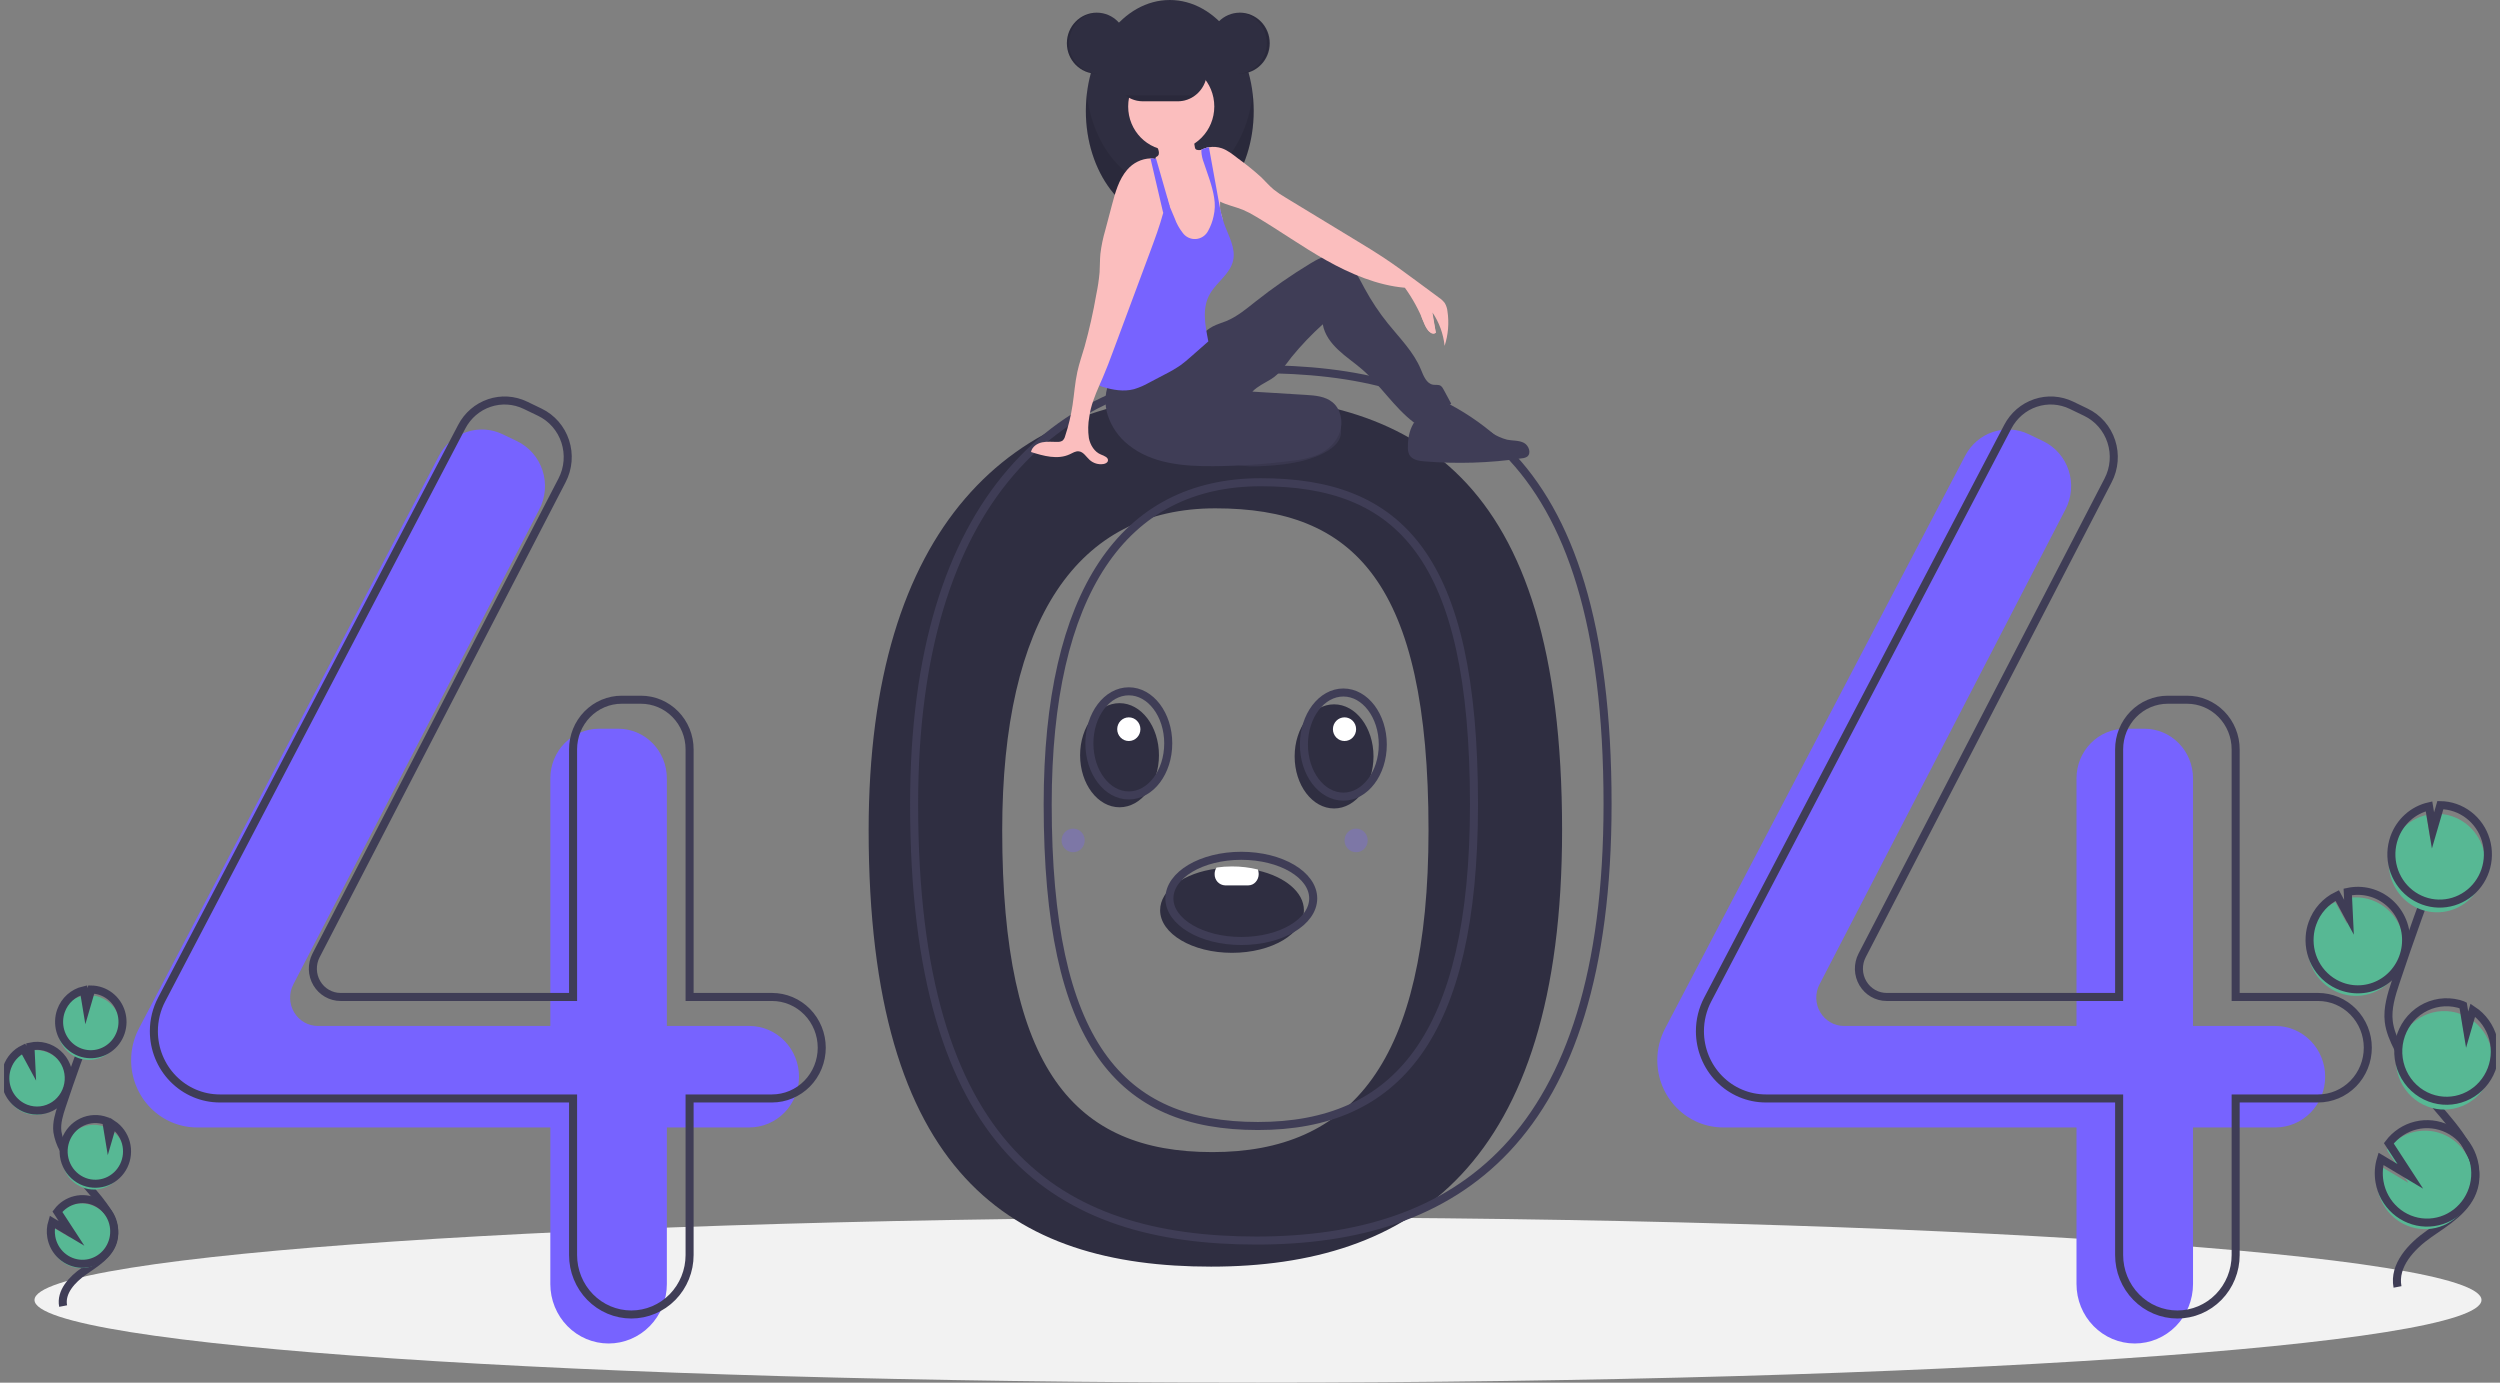 <svg width="311" height="172" viewBox="0 0 311 172" fill="none" xmlns="http://www.w3.org/2000/svg">
<rect x="0" y="0" width="311" height="172" fill="#808080" stroke="none"/>
<g clip-path="url(#clip0_2_3)">
<path d="M156.495 172C240.554 172 308.697 167.397 308.697 161.719C308.697 156.041 240.554 151.438 156.495 151.438C72.436 151.438 4.292 156.041 4.292 161.719C4.292 167.397 72.436 172 156.495 172Z" fill="#F2F2F2"/>
<path d="M150.661 49.168C125.863 49.168 108.059 65.402 108.059 103.279C108.059 146.207 125.863 157.57 150.661 157.57C175.459 157.57 194.324 145.125 194.324 103.279C194.324 58.548 175.459 49.168 150.661 49.168ZM150.824 143.321C133.649 143.321 124.675 133.04 124.675 103.307C124.675 77.072 134.016 63.237 151.192 63.237C168.367 63.237 177.708 72.325 177.708 103.307C177.708 132.29 168 143.321 150.824 143.321Z" fill="#2F2E41"/>
<path d="M93.21 127.629H82.957V96.823C82.957 95.187 82.32 93.617 81.186 92.46C80.052 91.303 78.514 90.653 76.91 90.653H74.508C73.714 90.653 72.927 90.813 72.194 91.123C71.46 91.433 70.794 91.888 70.232 92.46C69.671 93.033 69.225 93.713 68.922 94.462C68.618 95.21 68.461 96.013 68.461 96.823V127.629H39.541C38.946 127.629 38.362 127.472 37.844 127.174C37.326 126.875 36.892 126.445 36.585 125.925C36.278 125.405 36.108 124.813 36.091 124.206C36.074 123.599 36.211 122.998 36.489 122.462L67.098 63.351C67.48 62.614 67.711 61.806 67.778 60.975C67.845 60.145 67.746 59.309 67.488 58.518C67.23 57.727 66.817 56.998 66.275 56.375C65.733 55.751 65.072 55.246 64.334 54.89L62.527 54.02C61.124 53.344 59.52 53.244 58.047 53.741C56.573 54.238 55.344 55.294 54.612 56.69L17.281 127.945C16.646 129.159 16.313 130.513 16.313 131.889C16.313 132.988 16.525 134.076 16.937 135.091C17.349 136.106 17.953 137.028 18.714 137.805C19.476 138.582 20.38 139.198 21.374 139.618C22.369 140.039 23.435 140.255 24.512 140.255H68.461V159.735C68.461 160.706 68.649 161.668 69.013 162.565C69.377 163.462 69.911 164.277 70.584 164.964C71.257 165.651 72.056 166.195 72.935 166.567C73.815 166.939 74.757 167.13 75.709 167.13H75.709C76.661 167.13 77.603 166.939 78.483 166.567C79.362 166.195 80.161 165.651 80.834 164.964C81.507 164.277 82.041 163.462 82.405 162.565C82.769 161.668 82.957 160.706 82.957 159.735V140.255H93.21C94.851 140.255 96.424 139.59 97.585 138.406C98.745 137.222 99.397 135.616 99.397 133.942C99.397 132.268 98.745 130.662 97.585 129.478C96.424 128.294 94.851 127.629 93.21 127.629Z" fill="#7763FF"/>
<path d="M283.065 127.629H272.812V96.823C272.812 95.187 272.175 93.617 271.041 92.46C269.907 91.303 268.369 90.653 266.765 90.653H264.363C263.569 90.653 262.783 90.813 262.049 91.123C261.316 91.433 260.649 91.888 260.088 92.46C259.526 93.033 259.081 93.713 258.777 94.462C258.473 95.21 258.317 96.013 258.317 96.823V127.629H229.397C228.802 127.629 228.217 127.472 227.699 127.174C227.181 126.875 226.747 126.445 226.44 125.925C226.133 125.405 225.963 124.813 225.946 124.206C225.929 123.599 226.067 122.998 226.345 122.462L256.953 63.351C257.335 62.614 257.566 61.806 257.633 60.975C257.7 60.145 257.601 59.309 257.343 58.518C257.085 57.727 256.672 56.998 256.13 56.375C255.588 55.751 254.927 55.246 254.189 54.89L252.382 54.02C250.979 53.344 249.375 53.244 247.902 53.741C246.429 54.238 245.199 55.294 244.468 56.69L207.136 127.945C206.501 129.159 206.168 130.513 206.168 131.889C206.168 134.108 207.032 136.236 208.57 137.805C210.107 139.374 212.193 140.255 214.367 140.255H258.317V159.735C258.317 161.696 259.08 163.577 260.439 164.964C261.799 166.351 263.642 167.13 265.564 167.13C267.486 167.13 269.33 166.351 270.689 164.964C272.048 163.577 272.812 161.696 272.812 159.735V140.255H283.065C284.706 140.255 286.279 139.59 287.44 138.406C288.6 137.222 289.252 135.616 289.252 133.942C289.252 132.268 288.6 130.662 287.44 129.478C286.279 128.294 284.706 127.629 283.065 127.629Z" fill="#7763FF"/>
<path d="M96.038 124.022H85.785V93.216C85.785 92.405 85.629 91.603 85.325 90.855C85.021 90.106 84.576 89.426 84.014 88.853C83.453 88.28 82.786 87.826 82.052 87.516C81.319 87.206 80.533 87.046 79.739 87.046H77.336C75.733 87.046 74.195 87.696 73.061 88.853C71.927 90.01 71.29 91.579 71.29 93.216V124.022H42.37C41.775 124.022 41.19 123.865 40.672 123.566C40.154 123.268 39.72 122.838 39.413 122.318C39.106 121.798 38.936 121.206 38.919 120.599C38.903 119.992 39.04 119.391 39.318 118.854L69.926 59.744C70.308 59.007 70.539 58.199 70.606 57.368C70.673 56.537 70.575 55.701 70.316 54.911C70.058 54.12 69.645 53.391 69.103 52.767C68.561 52.144 67.901 51.639 67.162 51.283L65.355 50.412C63.952 49.736 62.348 49.636 60.875 50.133C59.402 50.63 58.172 51.686 57.441 53.083L20.11 124.338C19.474 125.551 19.141 126.906 19.141 128.282V128.282C19.141 130.501 20.005 132.628 21.543 134.197C23.08 135.766 25.166 136.648 27.34 136.648H71.29V156.127C71.29 157.099 71.477 158.06 71.841 158.957C72.206 159.855 72.74 160.67 73.412 161.357C74.085 162.043 74.885 162.588 75.764 162.96C76.643 163.331 77.586 163.523 78.537 163.523H78.537C80.46 163.523 82.303 162.743 83.662 161.357C85.022 159.97 85.785 158.089 85.785 156.127V136.648H96.038C96.85 136.648 97.655 136.484 98.406 136.167C99.156 135.85 99.838 135.385 100.413 134.799C100.987 134.212 101.443 133.516 101.754 132.751C102.065 131.985 102.225 131.164 102.225 130.335V130.335C102.225 129.506 102.065 128.685 101.754 127.919C101.443 127.153 100.987 126.457 100.413 125.871C99.838 125.285 99.156 124.82 98.406 124.502C97.655 124.185 96.85 124.022 96.038 124.022V124.022Z" stroke="#3F3D56" stroke-miterlimit="10"/>
<path d="M288.368 124.022H278.115V93.216C278.115 91.579 277.478 90.01 276.344 88.853C275.21 87.696 273.672 87.046 272.069 87.046H269.666C268.872 87.046 268.086 87.206 267.352 87.516C266.619 87.826 265.952 88.28 265.391 88.853C264.829 89.426 264.384 90.106 264.08 90.855C263.776 91.603 263.62 92.405 263.62 93.216V124.022H234.7C234.105 124.022 233.52 123.865 233.002 123.566C232.484 123.268 232.05 122.838 231.743 122.318C231.436 121.798 231.266 121.206 231.249 120.599C231.233 119.992 231.37 119.391 231.648 118.854L262.256 59.744C262.638 59.007 262.869 58.199 262.936 57.368C263.003 56.537 262.905 55.701 262.646 54.911C262.388 54.12 261.975 53.391 261.433 52.767C260.891 52.144 260.231 51.639 259.492 51.283L257.685 50.412C256.282 49.736 254.678 49.636 253.205 50.133C251.732 50.63 250.502 51.686 249.771 53.083L212.44 124.338C211.804 125.551 211.471 126.906 211.471 128.282C211.471 130.501 212.335 132.628 213.873 134.197C215.41 135.766 217.496 136.648 219.67 136.648H263.62V156.127C263.62 158.089 264.383 159.97 265.743 161.357C267.102 162.743 268.945 163.523 270.867 163.523V163.523C272.79 163.523 274.633 162.743 275.992 161.357C277.352 159.97 278.115 158.089 278.115 156.127V136.648H288.368C289.181 136.648 289.985 136.484 290.736 136.167C291.486 135.85 292.168 135.385 292.743 134.799C293.318 134.212 293.773 133.516 294.084 132.751C294.395 131.985 294.555 131.164 294.555 130.335V130.335C294.555 128.66 293.903 127.055 292.743 125.871C291.583 124.687 290.009 124.022 288.368 124.022V124.022Z" stroke="#3F3D56" stroke-miterlimit="10"/>
<path d="M156.318 45.922C131.52 45.922 113.715 62.155 113.715 100.033C113.715 142.96 131.52 154.324 156.318 154.324C181.116 154.324 199.981 141.878 199.981 100.033C199.981 55.301 181.116 45.922 156.318 45.922ZM156.481 140.075C139.305 140.075 130.332 129.793 130.332 100.06C130.332 73.825 139.673 59.99 156.848 59.99C174.024 59.99 183.364 69.078 183.364 100.06C183.364 129.044 173.657 140.075 156.481 140.075V140.075Z" stroke="#3F3D56" stroke-miterlimit="10"/>
<path d="M136.441 9.171C138.497 9.171 140.163 7.471 140.163 5.373C140.163 3.275 138.497 1.575 136.441 1.575C134.385 1.575 132.718 3.275 132.718 5.373C132.718 7.471 134.385 9.171 136.441 9.171Z" fill="#2F2E41"/>
<path d="M145.52 27.606C151.286 27.606 155.961 21.426 155.961 13.803C155.961 6.18 151.286 0 145.52 0C139.754 0 135.079 6.18 135.079 13.803C135.079 21.426 139.754 27.606 145.52 27.606Z" fill="#2F2E41"/>
<path opacity="0.1" d="M145.52 23.437C140.29 23.437 135.958 18.353 135.197 11.719C135.118 12.411 135.079 13.107 135.079 13.803C135.079 21.426 139.754 27.606 145.52 27.606C151.286 27.606 155.961 21.426 155.961 13.803C155.961 13.107 155.922 12.411 155.843 11.719C155.082 18.353 150.75 23.437 145.52 23.437Z" fill="black"/>
<path d="M166.766 54.226C166.542 55.166 165.575 55.919 164.504 56.445C162.253 57.551 159.477 57.881 156.783 57.992C156.096 58.035 155.407 58.022 154.722 57.953C153.394 57.822 152.149 57.238 151.187 56.295C151.118 56.249 151.062 56.187 151.024 56.113C150.985 56.039 150.966 55.957 150.967 55.873C150.968 55.789 150.99 55.708 151.031 55.635C151.072 55.562 151.13 55.501 151.2 55.458C152.634 53.851 155.026 52.865 157.437 52.156C159.264 51.618 162.452 50.224 164.445 50.412C166.376 50.595 167.049 53.039 166.766 54.226Z" fill="#3F3D56"/>
<path opacity="0.1" d="M166.766 54.226C166.542 55.166 165.575 55.919 164.504 56.445C162.253 57.551 159.477 57.881 156.783 57.992C156.096 58.035 155.407 58.022 154.722 57.953C153.394 57.822 152.149 57.238 151.187 56.295C151.118 56.249 151.062 56.187 151.024 56.113C150.985 56.039 150.966 55.957 150.967 55.873C150.968 55.789 150.99 55.708 151.031 55.635C151.072 55.562 151.13 55.501 151.2 55.458C152.634 53.851 155.026 52.865 157.437 52.156C159.264 51.618 162.452 50.224 164.445 50.412C166.376 50.595 167.049 53.039 166.766 54.226Z" fill="black"/>
<path d="M138.144 47.199C137.457 48.573 137.332 50.17 137.798 51.637C138.272 53.094 139.158 54.374 140.346 55.316C143.258 57.699 147.267 58.026 151 57.993C154.271 57.964 157.538 57.736 160.783 57.309C161.87 57.211 162.938 56.958 163.957 56.557C165.175 56.019 166.246 55.033 166.68 53.753C167.113 52.473 166.805 50.905 165.775 50.051C164.87 49.3 163.622 49.197 162.458 49.126L155.796 48.717C156.454 48.038 157.331 47.653 158.132 47.159C159.195 46.504 159.902 45.403 160.675 44.411C161.866 42.958 163.162 41.599 164.553 40.343C164.769 41.612 165.556 42.654 166.482 43.53C167.408 44.405 168.475 45.11 169.438 45.944C171.769 47.963 173.447 50.703 175.899 52.568C177.585 52.116 179.162 51.313 180.529 50.209L179.577 48.448C179.497 48.267 179.374 48.11 179.217 47.991C178.948 47.822 178.6 47.909 178.287 47.861C177.45 47.733 177.084 46.747 176.756 45.951C175.854 43.766 174.128 42.071 172.654 40.239C171.565 38.886 170.6 37.435 169.769 35.904C169.274 34.991 168.821 34.04 168.149 33.254C167.477 32.467 166.535 31.849 165.512 31.846C164.608 31.844 163.775 32.313 162.998 32.783C160.631 34.218 158.354 35.801 156.179 37.523C155.041 38.424 153.911 39.377 152.576 39.929C152.014 40.162 151.421 40.321 150.882 40.604C149.938 41.1 149.221 41.939 148.45 42.684C145.698 45.34 141.93 47.062 138.144 47.199Z" fill="#3F3D56"/>
<path d="M152.073 28.292C152.042 29.104 151.873 29.904 151.573 30.657C151.421 31.032 151.195 31.372 150.908 31.654C150.622 31.936 150.282 32.155 149.909 32.297C149.379 32.442 148.824 32.461 148.286 32.351C147.818 32.301 147.366 32.144 146.964 31.892C146.34 31.453 146.028 30.672 145.915 29.906C145.801 29.142 145.852 28.361 145.78 27.591C145.709 26.97 145.593 26.354 145.433 25.75C145.384 25.549 145.334 25.349 145.285 25.148C145.237 24.948 145.189 24.748 145.146 24.548C145.106 24.36 145.069 24.171 145.037 23.981C145.011 23.821 144.987 23.66 144.97 23.498C144.954 23.017 144.875 22.541 144.736 22.081C144.606 21.783 144.443 21.501 144.25 21.241C144.167 21.12 144.087 21 144.014 20.875C143.801 20.55 143.702 20.161 143.733 19.772C143.742 19.712 143.756 19.652 143.776 19.595C143.783 19.573 143.791 19.55 143.8 19.529C143.882 19.506 143.957 19.464 144.019 19.405C144.081 19.346 144.128 19.273 144.155 19.191C144.187 19.016 144.172 18.835 144.113 18.668C144.045 18.433 143.952 18.207 143.836 17.994C143.76 17.853 143.501 17.599 143.499 17.438C143.495 17.114 144.116 16.853 144.368 16.725C145.135 16.333 145.991 16.155 146.848 16.212C147.398 16.25 147.993 16.422 148.296 16.892C148.569 17.315 148.532 17.863 148.649 18.355C148.661 18.427 148.691 18.494 148.735 18.551C148.794 18.606 148.869 18.641 148.948 18.651C149.083 18.678 149.221 18.684 149.357 18.668H149.358C149.394 18.665 149.43 18.659 149.465 18.652C149.677 18.612 149.877 18.523 150.051 18.393C150.164 18.363 150.277 18.338 150.392 18.318C150.396 18.318 150.401 18.317 150.405 18.315C150.86 19.78 150.919 21.35 151.292 22.842C151.476 23.584 151.74 24.317 151.777 25.08C151.78 25.113 151.781 25.148 151.782 25.182C151.787 25.427 151.768 25.675 151.778 25.919C151.782 26.029 151.794 26.139 151.815 26.247C151.855 26.421 151.906 26.592 151.966 26.76L151.969 26.769C151.986 26.822 152.002 26.877 152.016 26.932C152.026 26.971 152.035 27.011 152.042 27.05L152.043 27.053C152.111 27.462 152.121 27.879 152.073 28.292Z" fill="#FBBEBE"/>
<path d="M145.702 18.713C148.66 18.713 151.058 16.266 151.058 13.247C151.058 10.229 148.66 7.782 145.702 7.782C142.743 7.782 140.345 10.229 140.345 13.247C140.345 16.266 142.743 18.713 145.702 18.713Z" fill="#FBBEBE"/>
<path d="M179.71 43.027C179.555 41.535 179.035 40.108 178.199 38.875C178.338 39.718 178.478 40.56 178.617 41.403C178.444 41.454 178.259 41.452 178.087 41.398C177.914 41.344 177.761 41.24 177.646 41.098C177.42 40.811 177.247 40.484 177.136 40.134C176.528 38.592 175.732 37.135 174.767 35.795C171.357 35.505 167.986 34.063 164.987 32.382C161.988 30.701 159.18 28.686 156.221 26.934C155.708 26.618 155.173 26.339 154.621 26.101C153.695 25.722 152.655 25.526 151.777 25.08C151.718 25.05 151.659 25.019 151.601 24.986C151.403 24.876 151.215 24.747 151.04 24.602C150.946 24.523 150.856 24.439 150.771 24.35C150.333 23.83 149.986 23.237 149.744 22.597C149.273 21.534 149.105 20.251 148.635 19.187C148.851 18.981 149.094 18.806 149.357 18.668H149.358C149.396 18.647 149.434 18.628 149.473 18.609C149.659 18.52 149.853 18.448 150.051 18.393C150.164 18.363 150.277 18.338 150.392 18.318C150.396 18.318 150.401 18.317 150.405 18.315C150.936 18.227 151.479 18.271 151.99 18.443C152.736 18.701 153.365 19.215 153.993 19.701C155.012 20.434 155.989 21.225 156.921 22.071C157.438 22.577 157.91 23.133 158.467 23.592C158.929 23.956 159.417 24.286 159.926 24.579C162.937 26.409 165.949 28.239 168.961 30.069C169.981 30.689 171.001 31.309 171.998 31.965C173.513 32.962 174.973 34.042 176.432 35.121C177.291 35.756 178.151 36.392 179.01 37.028C179.292 37.212 179.54 37.445 179.741 37.718C179.919 38.027 180.03 38.371 180.065 38.728C180.281 40.17 180.159 41.642 179.71 43.027Z" fill="#FBBEBE"/>
<path d="M153.402 32.402C153.04 34.056 151.402 35.055 150.546 36.508C149.482 38.31 149.916 40.406 150.316 42.471C149.586 43.113 148.855 43.755 148.125 44.397C147.722 44.75 147.319 45.105 146.885 45.417C146.252 45.849 145.59 46.237 144.905 46.577C144.259 46.916 143.612 47.255 142.966 47.595C142.365 47.939 141.728 48.215 141.068 48.415C139.794 48.749 138.441 48.516 137.181 48.129C137.032 48.089 136.889 48.03 136.756 47.952C136.677 47.904 136.609 47.841 136.554 47.766C136.43 47.539 136.385 47.275 136.426 47.018C136.554 44.854 137.073 42.736 137.589 40.633C137.865 39.371 138.237 38.133 138.7 36.93C139.154 35.899 139.676 34.901 140.262 33.942C140.909 32.735 141.676 31.599 142.55 30.552C142.976 30.149 143.334 29.678 143.611 29.157C143.933 28.407 143.809 27.546 143.874 26.729C143.924 26.115 144.084 25.516 144.345 24.96V24.959C144.485 24.66 144.653 24.376 144.848 24.111C144.936 24.32 145.024 24.529 145.112 24.738C145.17 24.875 145.228 25.012 145.285 25.148C145.359 25.325 145.433 25.5 145.506 25.675C145.718 26.177 145.929 26.678 146.14 27.18C146.368 27.812 146.693 28.402 147.102 28.93C147.29 29.2 147.542 29.416 147.836 29.557C148.129 29.698 148.454 29.758 148.777 29.733C149.1 29.708 149.412 29.597 149.681 29.413C149.95 29.228 150.167 28.975 150.312 28.679C150.617 28.126 150.838 27.529 150.967 26.909C151.147 26.153 151.171 25.368 151.04 24.602C150.821 23.127 150.207 21.621 149.76 20.251C149.578 19.794 149.473 19.309 149.449 18.817C149.449 18.761 149.455 18.706 149.465 18.652C149.468 18.638 149.47 18.623 149.473 18.609C149.659 18.52 149.853 18.448 150.051 18.393C150.164 18.363 150.277 18.338 150.392 18.318C150.785 20.49 151.179 22.661 151.573 24.833C151.582 24.884 151.592 24.934 151.601 24.986C151.657 25.298 151.715 25.609 151.778 25.919C151.835 26.201 151.897 26.482 151.966 26.76L151.969 26.769C151.993 26.863 152.017 26.957 152.042 27.05L152.043 27.053C152.113 27.309 152.191 27.563 152.279 27.813C152.813 29.32 153.744 30.837 153.402 32.402Z" fill="#7763FF"/>
<path d="M175.141 55.64C175.124 55.959 175.185 56.277 175.317 56.566C175.652 57.191 176.457 57.333 177.153 57.391C181.219 57.732 185.31 57.605 189.348 57.012C189.567 56.997 189.78 56.93 189.969 56.816C190.543 56.405 190.189 55.404 189.562 55.084C188.935 54.763 188.191 54.84 187.503 54.702C186.82 54.526 186.169 54.238 185.576 53.849C184.181 53.031 182.807 52.178 181.452 51.291C180.646 50.763 179.694 50.199 178.786 50.512C176.326 51.361 175.125 52.933 175.141 55.64Z" fill="#3F3D56"/>
<path d="M145.167 24.432V24.433C145.16 24.472 145.154 24.51 145.146 24.548C145.136 24.611 145.124 24.675 145.112 24.738C145 25.326 144.862 25.912 144.703 26.494C144.267 28.101 143.683 29.682 143.104 31.24C141.55 35.418 139.995 39.597 138.44 43.775C138.048 44.828 137.657 45.881 137.211 46.912C137.062 47.256 136.908 47.602 136.756 47.952C136.209 49.206 135.685 50.5 135.51 51.834C135.348 52.712 135.329 53.611 135.455 54.495C135.629 55.37 136.149 56.224 136.964 56.547C137.361 56.706 137.931 56.918 137.822 57.339C137.763 57.571 137.505 57.684 137.273 57.723C136.968 57.772 136.655 57.753 136.357 57.666C136.06 57.578 135.785 57.425 135.552 57.217C135.117 56.823 134.783 56.211 134.205 56.145C133.804 56.101 133.436 56.345 133.069 56.517C131.573 57.214 129.829 56.726 128.258 56.23C128.381 55.581 129.02 55.153 129.655 55.023C130.29 54.893 130.946 54.985 131.593 54.968C131.801 54.979 132.006 54.925 132.183 54.813C132.341 54.665 132.451 54.472 132.5 54.259C132.917 52.998 133.228 51.703 133.427 50.389C133.636 49.015 133.723 47.62 134.021 46.263C134.253 45.204 134.61 44.178 134.917 43.139C135.511 40.999 135.998 38.829 136.377 36.639C136.569 35.729 136.706 34.808 136.789 33.881C136.84 33.112 136.816 32.34 136.888 31.574C137.01 30.577 137.214 29.593 137.498 28.631C137.775 27.581 138.053 26.532 138.33 25.484C138.741 23.932 139.183 22.32 140.225 21.114C140.587 20.689 141.031 20.345 141.528 20.103C142.026 19.86 142.567 19.724 143.119 19.704C143.325 19.704 143.531 19.727 143.733 19.772C143.767 19.78 143.8 19.788 143.834 19.798C144.054 19.856 144.265 19.945 144.461 20.063C144.783 19.854 144.946 19.927 145.16 20.249C145.347 20.589 145.435 20.977 145.414 21.366C145.432 22.394 145.349 23.421 145.167 24.432Z" fill="#FBBEBE"/>
<path d="M145.52 25.661L145.506 25.675L145.433 25.75L144.703 26.494L144.345 24.96L143.119 19.704C143.325 19.704 143.531 19.727 143.733 19.772C143.742 19.712 143.756 19.652 143.776 19.595L143.834 19.798L144.25 21.241L145.037 23.981L145.167 24.432V24.433L145.52 25.661Z" fill="#7763FF"/>
<path d="M150.152 8.892C150.151 9.379 150.057 9.86 149.874 10.31C149.69 10.759 149.422 11.167 149.084 11.511C148.962 11.636 148.831 11.752 148.692 11.857C148.065 12.339 147.302 12.6 146.518 12.6H142.162C141.199 12.599 140.277 12.207 139.597 11.513C138.917 10.818 138.535 9.876 138.535 8.894C138.535 7.912 138.917 6.97 139.597 6.275C140.277 5.58 141.199 5.189 142.162 5.187H146.518C147.48 5.19 148.403 5.581 149.084 6.275C149.764 6.969 150.149 7.91 150.152 8.892Z" fill="#2F2E41"/>
<path d="M154.236 9.171C156.292 9.171 157.958 7.471 157.958 5.373C157.958 3.275 156.292 1.575 154.236 1.575C152.18 1.575 150.513 3.275 150.513 5.373C150.513 7.471 152.18 9.171 154.236 9.171Z" fill="#2F2E41"/>
<path opacity="0.1" d="M154.145 1.575C154.099 1.575 154.054 1.577 154.009 1.578C154.972 1.614 155.884 2.03 156.553 2.737C157.221 3.445 157.595 4.39 157.595 5.373C157.595 6.356 157.221 7.301 156.553 8.009C155.884 8.716 154.972 9.132 154.009 9.168C154.054 9.169 154.099 9.171 154.145 9.171C155.132 9.171 156.079 8.771 156.777 8.059C157.475 7.346 157.868 6.38 157.868 5.373C157.868 4.366 157.475 3.4 156.777 2.687C156.079 1.975 155.132 1.575 154.145 1.575Z" fill="black"/>
<path opacity="0.1" d="M136.441 1.575C136.486 1.575 136.532 1.577 136.577 1.578C135.614 1.614 134.702 2.03 134.033 2.737C133.365 3.445 132.991 4.39 132.991 5.373C132.991 6.356 133.365 7.301 134.033 8.009C134.702 8.716 135.614 9.132 136.577 9.168C136.532 9.169 136.486 9.171 136.441 9.171C135.454 9.17 134.508 8.77 133.811 8.058C133.113 7.345 132.722 6.38 132.722 5.373C132.722 4.366 133.113 3.401 133.811 2.688C134.508 1.976 135.454 1.576 136.441 1.575Z" fill="black"/>
<path opacity="0.1" d="M148.692 11.857C148.065 12.339 147.302 12.6 146.518 12.6H142.162C141.377 12.6 140.614 12.339 139.988 11.857H148.692Z" fill="black"/>
<path d="M176.82 39.378C176.82 39.378 177.758 42.137 178.617 41.403L177.932 37.796L176.82 39.378Z" fill="#FBBEBE"/>
<path d="M291.016 123.517C291.89 123.841 292.826 123.954 293.75 123.846C294.674 123.738 295.561 123.413 296.34 122.896C297.12 122.379 297.771 121.684 298.243 120.866C298.715 120.048 298.994 119.13 299.058 118.183C299.123 117.236 298.971 116.287 298.614 115.411C298.258 114.534 297.707 113.754 297.005 113.132C296.303 112.51 295.468 112.063 294.568 111.826C293.667 111.588 292.725 111.568 291.815 111.766L291.966 114.92L290.503 112.217C289.068 112.905 287.959 114.146 287.421 115.668C287.23 116.201 287.113 116.759 287.075 117.326C286.983 118.654 287.318 119.978 288.029 121.095C288.74 122.212 289.789 123.063 291.016 123.517Z" fill="#57B894"/>
<path d="M298.251 160.095C297.735 157.413 299.972 155.035 302.182 153.489C304.391 151.944 306.973 150.425 307.727 147.803C308.81 144.033 305.583 140.581 303.071 137.604C301.207 135.395 299.607 132.968 298.303 130.374C297.781 129.334 297.3 128.247 297.163 127.087C296.965 125.416 297.491 123.753 298.021 122.159C299.787 116.85 301.674 111.585 303.684 106.365" stroke="#3F3D56" stroke-miterlimit="10"/>
<path d="M291.263 122.705C292.137 123.029 293.073 123.142 293.997 123.034C294.921 122.926 295.808 122.601 296.588 122.084C297.367 121.567 298.019 120.872 298.49 120.054C298.962 119.236 299.241 118.318 299.305 117.371C299.37 116.424 299.218 115.475 298.862 114.599C298.505 113.722 297.954 112.942 297.252 112.32C296.55 111.698 295.716 111.251 294.815 111.014C293.914 110.777 292.972 110.756 292.063 110.954L292.213 114.108L290.751 111.405C289.315 112.093 288.207 113.334 287.668 114.856C287.477 115.389 287.361 115.947 287.323 116.514C287.23 117.842 287.565 119.166 288.276 120.283C288.987 121.4 290.036 122.251 291.263 122.705V122.705Z" stroke="#3F3D56" stroke-miterlimit="10"/>
<path d="M297.517 105.275C297.861 104.31 298.436 103.448 299.192 102.769C299.947 102.09 300.858 101.616 301.84 101.39L302.334 104.388L303.251 101.239C304.524 101.259 305.757 101.69 306.774 102.471C307.791 103.253 308.538 104.344 308.908 105.587C309.277 106.829 309.25 108.16 308.83 109.386C308.41 110.612 307.619 111.67 306.572 112.408C305.524 113.146 304.274 113.524 303.001 113.49C301.729 113.455 300.5 113.008 299.492 112.215C298.485 111.421 297.751 110.321 297.396 109.074C297.041 107.826 297.083 106.496 297.517 105.275H297.517Z" fill="#57B894"/>
<path d="M297.847 104.193C298.19 103.227 298.766 102.365 299.521 101.686C300.277 101.007 301.187 100.533 302.169 100.307L302.664 103.306L303.581 100.157C304.853 100.176 306.087 100.607 307.104 101.389C308.121 102.17 308.868 103.261 309.237 104.504C309.607 105.747 309.58 107.077 309.16 108.303C308.74 109.53 307.949 110.588 306.901 111.325C305.854 112.063 304.603 112.442 303.331 112.407C302.058 112.372 300.83 111.926 299.822 111.132C298.815 110.338 298.08 109.238 297.725 107.991C297.37 106.744 297.413 105.414 297.847 104.193H297.847Z" stroke="#3F3D56" stroke-miterlimit="10"/>
<path d="M302.017 137.665C303.403 138.178 304.926 138.152 306.295 137.593C307.664 137.035 308.783 135.981 309.44 134.634C310.097 133.287 310.245 131.741 309.856 130.289C309.467 128.838 308.568 127.584 307.331 126.765L306.627 129.185L306.127 126.151C306.122 126.149 306.117 126.147 306.112 126.145C305.371 125.87 304.583 125.747 303.795 125.783C303.007 125.818 302.234 126.012 301.519 126.353C300.804 126.694 300.163 127.175 299.63 127.769C299.098 128.363 298.685 129.058 298.416 129.814C298.147 130.571 298.027 131.374 298.062 132.178C298.098 132.983 298.288 133.772 298.622 134.501C298.957 135.23 299.429 135.884 300.011 136.427C300.593 136.97 301.275 137.391 302.017 137.665H302.017Z" fill="#57B894"/>
<path d="M302.302 136.568C303.689 137.081 305.211 137.056 306.58 136.497C307.949 135.938 309.069 134.885 309.726 133.538C310.383 132.191 310.531 130.644 310.142 129.193C309.753 127.742 308.854 126.487 307.617 125.668L306.913 128.088L306.413 125.055C306.408 125.052 306.403 125.05 306.398 125.049C305.656 124.774 304.869 124.651 304.081 124.686C303.293 124.722 302.52 124.916 301.805 125.256C301.09 125.597 300.448 126.078 299.916 126.672C299.383 127.266 298.971 127.961 298.702 128.718C298.433 129.474 298.313 130.278 298.348 131.082C298.383 131.886 298.574 132.675 298.908 133.404C299.242 134.133 299.714 134.788 300.297 135.331C300.879 135.874 301.561 136.294 302.302 136.568H302.302Z" stroke="#3F3D56" stroke-miterlimit="10"/>
<path d="M295.765 147.84C296.003 149.224 296.701 150.482 297.74 151.403C298.78 152.325 300.098 152.853 301.474 152.901C302.85 152.948 304.201 152.511 305.299 151.663C306.397 150.815 307.175 149.608 307.504 148.243C307.833 146.879 307.693 145.441 307.106 144.17C306.519 142.899 305.522 141.873 304.281 141.263C303.041 140.653 301.632 140.497 300.292 140.821C298.953 141.145 297.763 141.929 296.922 143.042L299.598 147.151L295.942 144.97C295.659 145.898 295.598 146.883 295.765 147.84Z" fill="#57B894"/>
<path d="M296.012 147.028C296.251 148.412 296.948 149.67 297.988 150.591C299.027 151.513 300.346 152.041 301.722 152.089C303.098 152.136 304.448 151.699 305.546 150.851C306.644 150.003 307.423 148.796 307.752 147.431C308.081 146.067 307.94 144.629 307.353 143.358C306.766 142.087 305.769 141.061 304.528 140.451C303.288 139.841 301.88 139.685 300.54 140.009C299.2 140.333 298.01 141.117 297.17 142.23L299.845 146.339L296.189 144.158C295.906 145.086 295.845 146.071 296.012 147.028V147.028Z" stroke="#3F3D56" stroke-miterlimit="10"/>
<path d="M3.099 138.443C3.673 138.656 4.288 138.73 4.895 138.659C5.502 138.589 6.085 138.375 6.597 138.035C7.11 137.695 7.538 137.239 7.847 136.701C8.157 136.164 8.341 135.561 8.383 134.939C8.425 134.317 8.326 133.693 8.091 133.117C7.857 132.541 7.495 132.029 7.034 131.62C6.572 131.211 6.024 130.917 5.433 130.762C4.841 130.606 4.222 130.592 3.624 130.722L3.723 132.794L2.762 131.019C1.819 131.471 1.091 132.286 0.737 133.286C0.611 133.636 0.535 134.003 0.51 134.375C0.449 135.248 0.669 136.118 1.137 136.852C1.604 137.586 2.293 138.145 3.099 138.443Z" fill="#57B894"/>
<path d="M7.853 162.475C7.514 160.713 8.983 159.151 10.435 158.136C11.887 157.12 13.583 156.122 14.078 154.399C14.79 151.922 12.67 149.654 11.019 147.698C9.795 146.247 8.743 144.652 7.887 142.948C7.515 142.279 7.261 141.548 7.138 140.788C7.008 139.691 7.353 138.598 7.702 137.551C8.862 134.063 10.102 130.604 11.422 127.174" stroke="#3F3D56" stroke-miterlimit="10"/>
<path d="M3.261 137.91C3.836 138.123 4.451 138.197 5.058 138.126C5.665 138.055 6.247 137.841 6.76 137.502C7.272 137.162 7.7 136.705 8.01 136.168C8.32 135.63 8.503 135.027 8.546 134.405C8.588 133.783 8.488 133.16 8.254 132.584C8.02 132.008 7.658 131.495 7.196 131.087C6.735 130.678 6.187 130.384 5.595 130.228C5.004 130.072 4.385 130.059 3.787 130.189L3.886 132.261L2.925 130.485C1.982 130.937 1.253 131.753 0.9 132.753C0.774 133.103 0.697 133.47 0.673 133.842C0.612 134.715 0.832 135.584 1.299 136.318C1.766 137.052 2.455 137.611 3.261 137.91V137.91Z" stroke="#3F3D56" stroke-miterlimit="10"/>
<path d="M7.371 126.458C7.596 125.824 7.974 125.257 8.471 124.811C8.967 124.365 9.565 124.053 10.21 123.905L10.535 125.875L11.138 123.806C11.974 123.819 12.784 124.102 13.453 124.616C14.121 125.129 14.611 125.846 14.854 126.662C15.097 127.479 15.079 128.353 14.803 129.159C14.527 129.964 14.008 130.66 13.319 131.144C12.631 131.629 11.81 131.878 10.974 131.855C10.138 131.832 9.33 131.539 8.668 131.017C8.006 130.496 7.524 129.773 7.291 128.954C7.057 128.134 7.085 127.26 7.371 126.458Z" fill="#57B894"/>
<path d="M7.587 125.747C7.813 125.112 8.191 124.546 8.687 124.1C9.184 123.654 9.782 123.342 10.427 123.194L10.752 125.164L11.354 123.095C12.191 123.108 13.001 123.391 13.669 123.904C14.337 124.418 14.828 125.135 15.071 125.951C15.314 126.768 15.296 127.642 15.02 128.447C14.744 129.253 14.225 129.948 13.536 130.433C12.848 130.918 12.026 131.166 11.19 131.144C10.354 131.121 9.547 130.827 8.885 130.306C8.223 129.784 7.741 129.062 7.507 128.242C7.274 127.423 7.302 126.549 7.587 125.747V125.747Z" stroke="#3F3D56" stroke-miterlimit="10"/>
<path d="M10.327 147.738C11.238 148.075 12.238 148.059 13.137 147.692C14.037 147.324 14.773 146.632 15.204 145.747C15.636 144.862 15.733 143.846 15.477 142.893C15.222 141.939 14.631 141.115 13.819 140.577L13.356 142.167L13.028 140.174C13.024 140.172 13.021 140.171 13.018 140.17C12.53 139.989 12.013 139.908 11.495 139.932C10.977 139.955 10.469 140.082 10 140.306C9.53 140.53 9.108 140.846 8.758 141.236C8.408 141.626 8.137 142.083 7.961 142.58C7.784 143.078 7.705 143.605 7.728 144.134C7.751 144.662 7.876 145.181 8.096 145.66C8.316 146.139 8.626 146.569 9.009 146.925C9.392 147.282 9.839 147.558 10.327 147.738Z" fill="#57B894"/>
<path d="M10.514 147.018C11.425 147.355 12.426 147.338 13.325 146.971C14.225 146.604 14.96 145.912 15.392 145.027C15.823 144.142 15.921 143.126 15.665 142.172C15.41 141.219 14.819 140.394 14.006 139.857L13.543 141.446L13.215 139.453C13.212 139.452 13.209 139.451 13.205 139.45C12.718 139.269 12.201 139.189 11.684 139.212C11.166 139.236 10.658 139.363 10.189 139.587C9.241 140.039 8.508 140.857 8.151 141.861C7.794 142.865 7.843 143.972 8.286 144.939C8.729 145.906 9.531 146.654 10.514 147.018V147.018Z" stroke="#3F3D56" stroke-miterlimit="10"/>
<path d="M6.219 154.424C6.376 155.333 6.834 156.159 7.517 156.765C8.2 157.37 9.066 157.718 9.97 157.749C10.875 157.78 11.762 157.493 12.483 156.935C13.204 156.378 13.716 155.585 13.932 154.689C14.149 153.792 14.056 152.847 13.671 152.012C13.285 151.177 12.63 150.503 11.815 150.102C10.999 149.702 10.074 149.599 9.194 149.812C8.314 150.025 7.532 150.54 6.98 151.271L8.737 153.971L6.336 152.538C6.149 153.148 6.109 153.795 6.219 154.424Z" fill="#57B894"/>
<path d="M6.382 153.89C6.538 154.799 6.997 155.626 7.68 156.231C8.363 156.837 9.229 157.184 10.133 157.215C11.037 157.246 11.924 156.959 12.646 156.402C13.367 155.845 13.879 155.052 14.095 154.155C14.311 153.259 14.219 152.314 13.833 151.479C13.447 150.644 12.792 149.97 11.977 149.569C11.162 149.168 10.237 149.066 9.356 149.279C8.476 149.491 7.694 150.007 7.142 150.738L8.9 153.437L6.498 152.005C6.312 152.615 6.272 153.261 6.382 153.89V153.89Z" stroke="#3F3D56" stroke-miterlimit="10"/>
<path d="M139.27 100.426C141.979 100.426 144.175 97.526 144.175 93.949C144.175 90.372 141.979 87.472 139.27 87.472C136.561 87.472 134.365 90.372 134.365 93.949C134.365 97.526 136.561 100.426 139.27 100.426Z" fill="#2F2E41"/>
<path d="M165.959 100.573C168.668 100.573 170.864 97.673 170.864 94.096C170.864 90.519 168.668 87.619 165.959 87.619C163.25 87.619 161.054 90.519 161.054 94.096C161.054 97.673 163.25 100.573 165.959 100.573Z" fill="#2F2E41"/>
<path d="M162.208 113.232C162.208 116.159 158.204 118.532 153.264 118.532C148.324 118.532 144.319 116.159 144.319 113.232C144.319 110.698 147.323 108.578 151.336 108.06C151.975 107.974 152.619 107.931 153.264 107.933C154.344 107.93 155.421 108.048 156.475 108.286C159.828 109.049 162.208 110.977 162.208 113.232Z" fill="#2F2E41"/>
<path d="M140.424 98.954C143.133 98.954 145.329 96.054 145.329 92.477C145.329 88.9 143.133 86 140.424 86C137.715 86 135.519 88.9 135.519 92.477C135.519 96.054 137.715 98.954 140.424 98.954Z" stroke="#3F3D56" stroke-miterlimit="10"/>
<path d="M167.114 99.101C169.823 99.101 172.019 96.201 172.019 92.624C172.019 89.047 169.823 86.147 167.114 86.147C164.405 86.147 162.208 89.047 162.208 92.624C162.208 96.201 164.405 99.101 167.114 99.101Z" stroke="#3F3D56" stroke-miterlimit="10"/>
<path d="M154.418 117.06C159.358 117.06 163.363 114.687 163.363 111.76C163.363 108.834 159.358 106.461 154.418 106.461C149.478 106.461 145.473 108.834 145.473 111.76C145.473 114.687 149.478 117.06 154.418 117.06Z" stroke="#3F3D56" stroke-miterlimit="10"/>
<path d="M156.582 108.728C156.584 109.098 156.448 109.455 156.201 109.727C156.084 109.857 155.943 109.96 155.785 110.032C155.627 110.103 155.456 110.14 155.284 110.141H152.398C152.043 110.129 151.707 109.973 151.463 109.708C151.22 109.443 151.089 109.091 151.1 108.728C151.098 108.441 151.181 108.16 151.336 107.921C151.975 107.829 152.619 107.784 153.264 107.786C154.345 107.782 155.423 107.909 156.475 108.163C156.546 108.342 156.583 108.534 156.582 108.728Z" fill="white"/>
<path d="M140.424 92.183C141.221 92.183 141.867 91.523 141.867 90.71C141.867 89.897 141.221 89.238 140.424 89.238C139.627 89.238 138.981 89.897 138.981 90.71C138.981 91.523 139.627 92.183 140.424 92.183Z" fill="white"/>
<path d="M167.258 92.183C168.055 92.183 168.7 91.523 168.7 90.71C168.7 89.897 168.055 89.238 167.258 89.238C166.461 89.238 165.815 89.897 165.815 90.71C165.815 91.523 166.461 92.183 167.258 92.183Z" fill="white"/>
<path opacity="0.3" d="M168.7 106.019C169.497 106.019 170.143 105.36 170.143 104.547C170.143 103.734 169.497 103.075 168.7 103.075C167.904 103.075 167.258 103.734 167.258 104.547C167.258 105.36 167.904 106.019 168.7 106.019Z" fill="#7763FF"/>
<path opacity="0.3" d="M133.499 106.019C134.296 106.019 134.942 105.36 134.942 104.547C134.942 103.734 134.296 103.075 133.499 103.075C132.702 103.075 132.057 103.734 132.057 104.547C132.057 105.36 132.702 106.019 133.499 106.019Z" fill="#7763FF"/>
</g>
<defs>
<clipPath id="clip0_2_3">
<rect width="310" height="172" fill="white" transform="translate(0.5)"/>
</clipPath>
</defs>
</svg>
